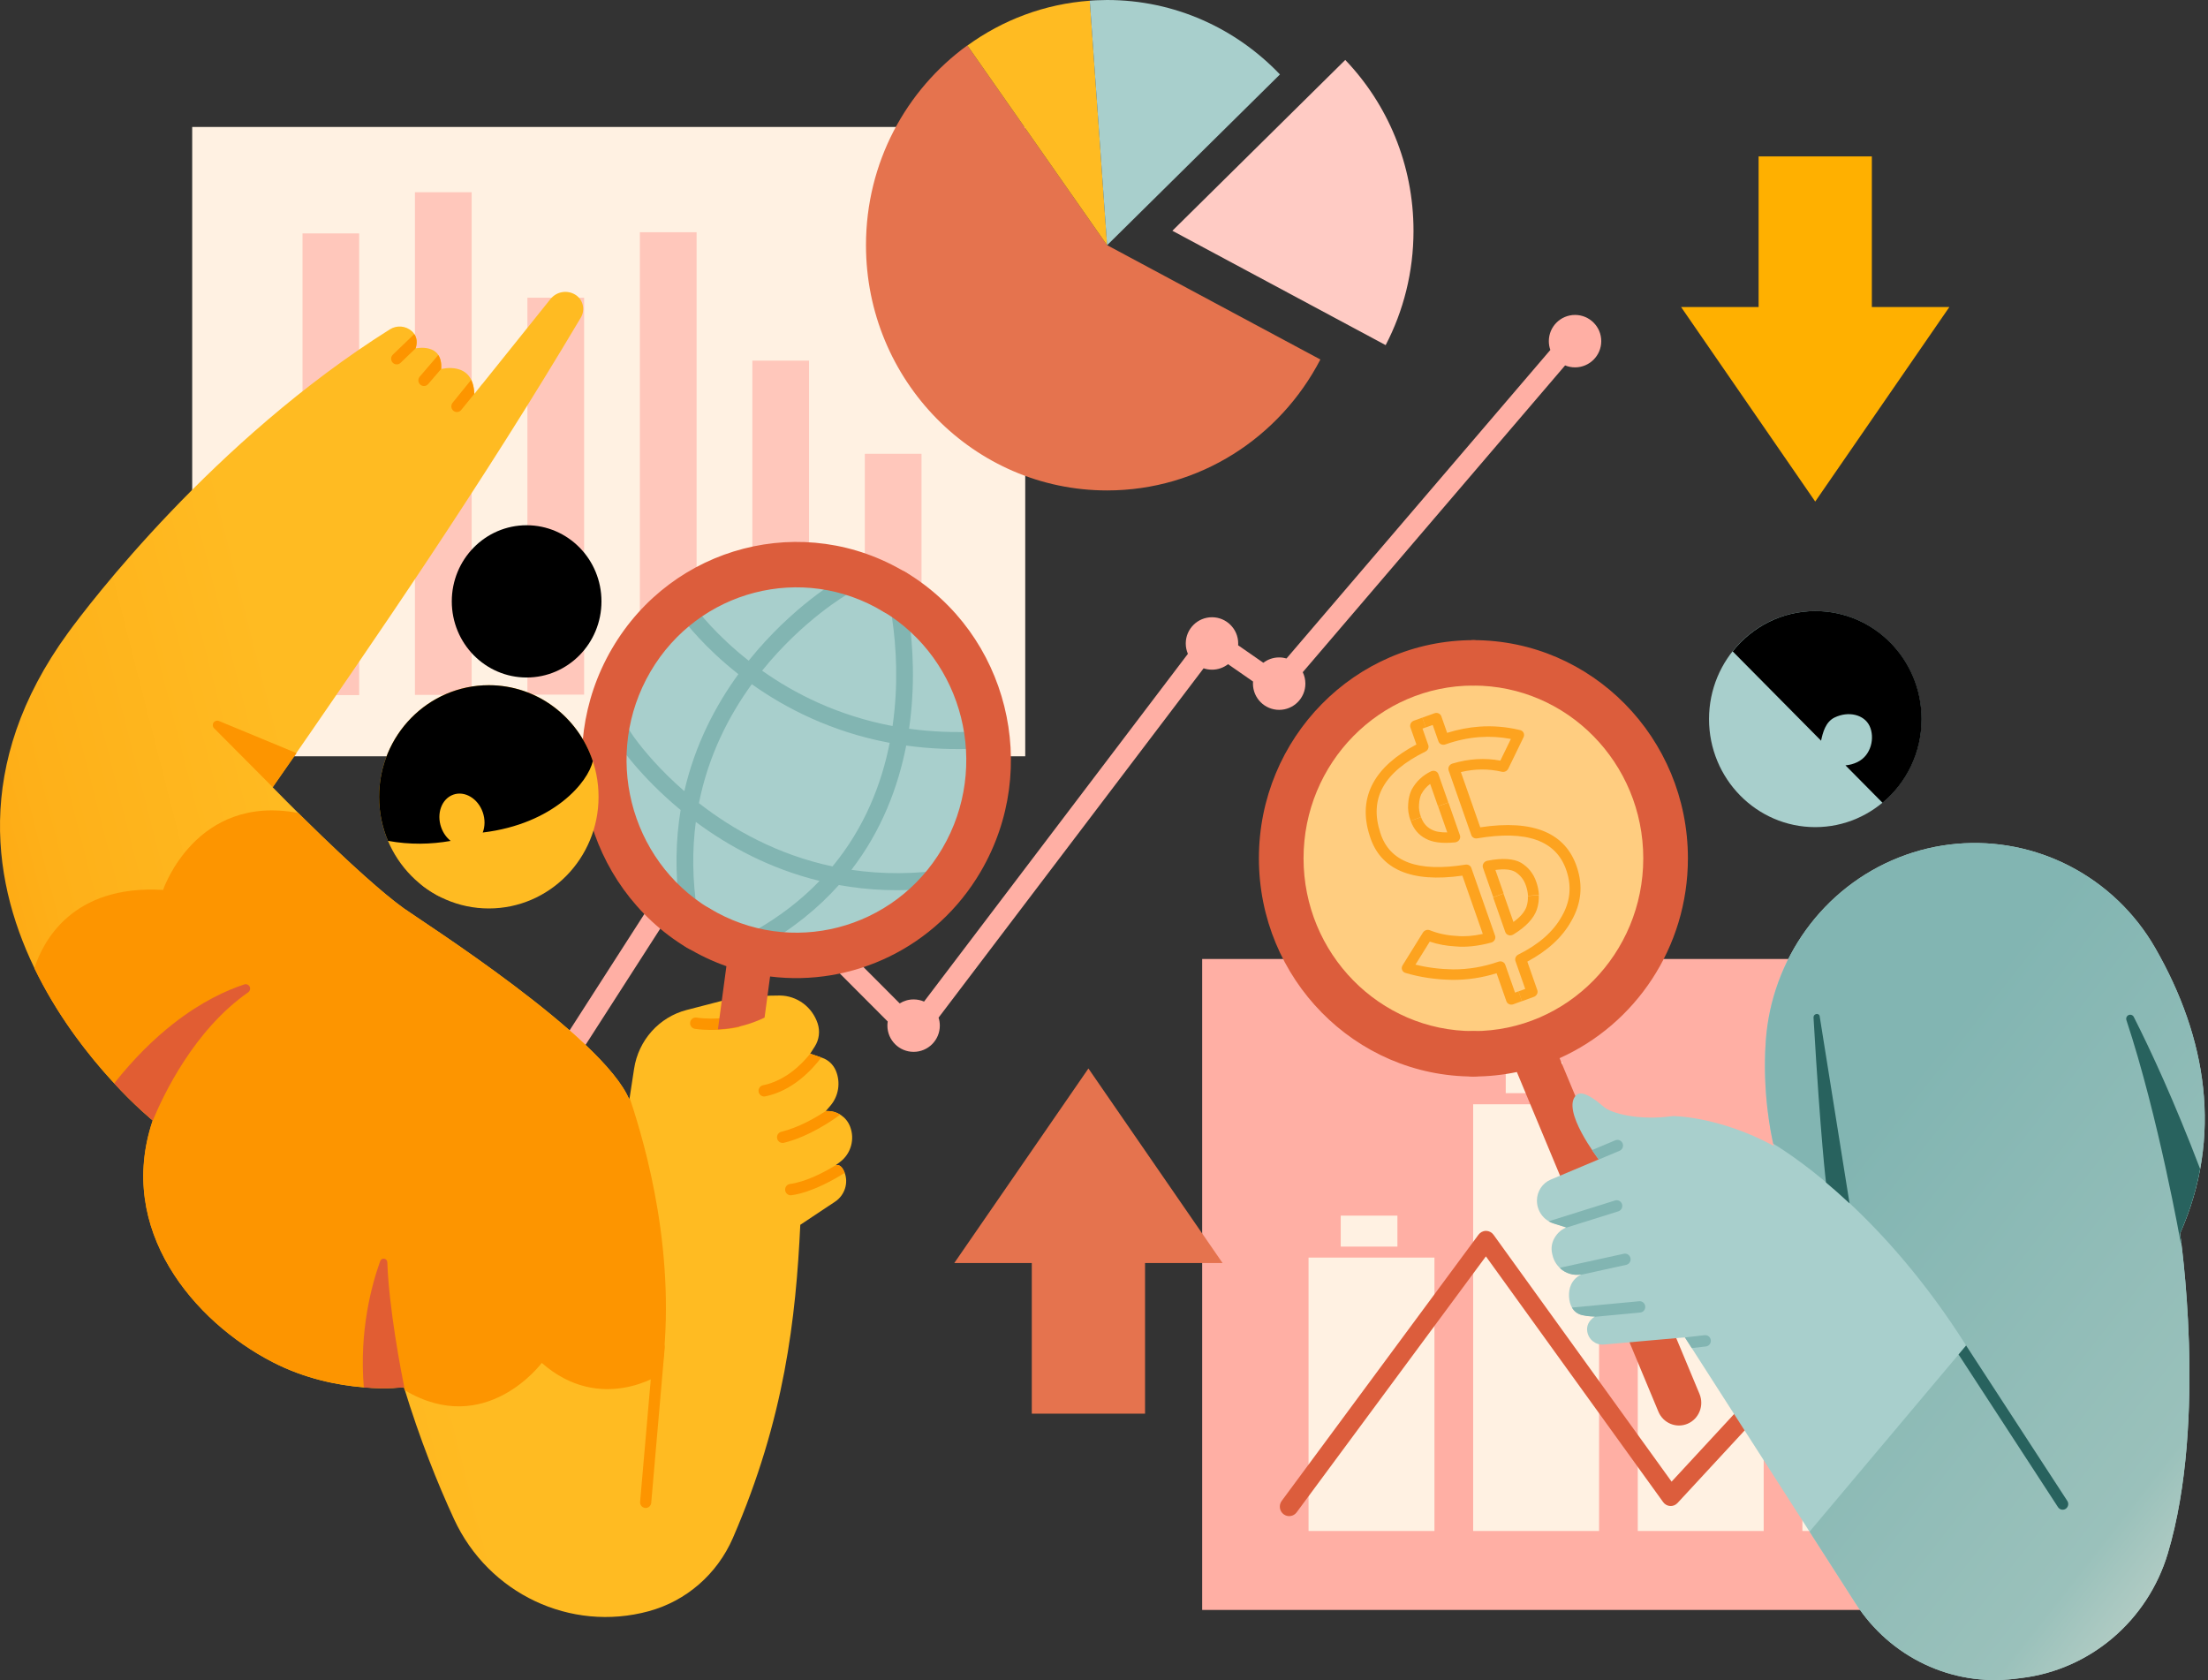 <svg width="531" height="404" viewBox="0 0 531 404" fill="none" xmlns="http://www.w3.org/2000/svg">
<rect x="0" y="0" width="531" height="404" fill="#333333" stroke="none"/>
<path d="M482.461 230.604H289.108V387.138H482.461V230.604Z" fill="#FFAFA4"/>
<path fill-rule="evenodd" clip-rule="evenodd" d="M344.968 302.41H314.693V368.154H344.968V302.41ZM463.731 305.529H433.456V368.154H463.731V305.529ZM424.146 287.988H393.867V368.154H424.146V287.988ZM384.557 265.54H354.278V368.154H384.557V265.54ZM455.213 295.216H441.582V302.663H455.213V295.216ZM336.064 292.322H322.433V299.765H336.064V292.322ZM415.822 278.385H402.191V285.832H415.822V278.385ZM375.744 255.422H362.116V262.868H375.744V255.422Z" fill="#FFF1E2"/>
<path fill-rule="evenodd" clip-rule="evenodd" d="M401.999 356.287L461.493 291.959C462.342 291.041 463.768 290.996 464.673 291.86C465.576 292.727 465.62 294.177 464.771 295.095L403.425 361.426C402.965 361.921 402.314 362.184 401.65 362.143C400.982 362.102 400.365 361.761 399.973 361.211L357.344 302.115L311.834 363.665C311.086 364.675 309.676 364.88 308.683 364.119C307.69 363.361 307.489 361.924 308.237 360.914L355.566 296.9C355.995 296.32 356.666 295.982 357.378 295.986C358.089 295.989 358.757 296.337 359.179 296.921L401.999 356.287Z" fill="#DC5D3C"/>
<path fill-rule="evenodd" clip-rule="evenodd" d="M372.841 84.152C372.605 83.49 372.477 82.777 372.477 82.035C372.477 78.556 375.301 75.731 378.781 75.731C382.259 75.731 385.085 78.556 385.085 82.035C385.085 85.514 382.259 88.339 378.781 88.339C377.935 88.339 377.129 88.172 376.39 87.87L313.298 161.643C313.702 162.474 313.93 163.407 313.93 164.394C313.93 167.873 311.104 170.698 307.626 170.698C304.146 170.698 301.323 167.873 301.323 164.394C301.323 164.221 301.328 164.051 301.343 163.882L295.334 159.712C294.265 160.541 292.925 161.036 291.47 161.036C290.764 161.036 290.086 160.92 289.454 160.707L225.718 244.703C225.912 245.312 226.017 245.959 226.017 246.631C226.017 250.109 223.194 252.935 219.714 252.935C216.233 252.935 213.41 250.109 213.41 246.631C213.41 246.291 213.436 245.959 213.487 245.636L174.2 206.26C173.323 206.723 172.323 206.986 171.262 206.986C170.628 206.986 170.014 206.892 169.436 206.715L101.02 313.224C101.578 314.165 101.899 315.262 101.899 316.436C101.899 319.914 99.074 322.74 95.595 322.74C92.116 322.74 89.291 319.914 89.291 316.436C89.291 312.956 92.116 310.13 95.595 310.13C96.024 310.13 96.443 310.173 96.848 310.255L165.536 203.322C165.165 202.519 164.958 201.624 164.958 200.683C164.958 197.202 167.784 194.377 171.262 194.377C174.742 194.377 177.568 197.202 177.568 200.683C177.568 201.207 177.501 201.718 177.381 202.207L216.371 241.286C217.341 240.678 218.486 240.328 219.714 240.328C220.606 240.328 221.455 240.512 222.225 240.847L285.677 157.224C285.348 156.459 285.163 155.617 285.163 154.732C285.163 151.252 287.989 148.427 291.47 148.427C294.947 148.427 297.773 151.252 297.773 154.732C297.773 154.879 297.768 155.025 297.758 155.169L303.816 159.373C304.875 158.568 306.194 158.089 307.626 158.089C308.24 158.089 308.833 158.177 309.393 158.341L372.841 84.152Z" fill="#FFAFA4"/>
<path d="M246.557 30.531H46.223V181.863H246.557V30.531Z" fill="#FFF1E2"/>
<path fill-rule="evenodd" clip-rule="evenodd" d="M86.377 56.133H72.746V167.15H86.377V56.133ZM113.424 46.223H99.793V167.092H113.424V46.223ZM140.472 71.589H126.841V167.028H140.472V71.589ZM167.519 55.843H153.888V166.958H167.519V55.843ZM194.567 86.716H180.936V166.882H194.567V86.716ZM221.612 109.123H207.981V166.8H221.612V109.123Z" fill="#FFAFA4" fill-opacity="0.64"/>
<path fill-rule="evenodd" clip-rule="evenodd" d="M275.37 339.937H248.136V303.713H229.496L261.753 256.936L294.01 303.713H275.37V339.937Z" fill="#E5734E"/>
<path fill-rule="evenodd" clip-rule="evenodd" d="M422.924 37.61H450.159V73.833H468.799L436.542 120.61L404.284 73.833H422.924V37.61Z" fill="#FFB000"/>
<path d="M355.138 251.992C380.207 251.992 400.529 231.32 400.529 205.82C400.529 180.321 380.207 159.649 355.138 159.649C330.069 159.649 309.747 180.321 309.747 205.82C309.747 231.32 330.069 251.992 355.138 251.992Z" fill="#FFCD80"/>
<path fill-rule="evenodd" clip-rule="evenodd" d="M344.549 174.325L342.879 174.931L342.053 172.573L344.966 171.517C345.656 171.267 346.397 171.593 346.626 172.244L348.023 176.23C350.611 175.414 353.193 174.915 355.765 174.731C359.052 174.495 362.328 174.775 365.589 175.568C365.958 175.656 366.257 175.899 366.414 176.228C366.567 176.559 366.563 176.943 366.397 177.285L362.722 184.846C362.444 185.415 361.791 185.725 361.173 185.581C357.969 184.832 354.687 184.858 351.327 185.657L355.984 198.942C368.858 196.992 376.548 200.349 379.245 208.567C380.729 213.025 380.273 217.329 377.893 221.46C375.752 225.33 372.232 228.599 367.304 231.236L369.705 238.086C369.933 238.736 369.561 239.464 368.871 239.714L366.011 240.751L365.186 238.396L366.802 237.81L364.453 231.109C364.244 230.512 364.538 229.84 365.14 229.542C370.044 227.105 373.54 224.057 375.601 220.335C377.619 216.833 377.995 213.199 376.741 209.43C374.315 202.036 367.08 199.584 355.248 201.601C354.624 201.706 354.03 201.373 353.832 200.809L348.384 185.265C348.27 184.94 348.305 184.579 348.476 184.264C348.648 183.952 348.944 183.714 349.296 183.612C353.232 182.443 357.075 182.207 360.819 182.901L363.352 177.694C360.856 177.219 358.354 177.068 355.841 177.25C353.096 177.445 350.346 178.034 347.581 179.011C346.896 179.253 346.162 178.926 345.935 178.279L344.549 174.325ZM363.963 221.703C365.59 220.528 366.658 219.318 367.105 218.034C367.377 217.212 367.487 216.357 367.436 215.473L370.059 215.229C370.122 216.427 369.968 217.584 369.595 218.718C368.86 220.821 367.001 222.858 363.912 224.731C363.571 224.937 363.158 224.99 362.786 224.872C362.417 224.753 362.129 224.477 362.004 224.122L359.084 215.791L361.574 214.888L363.963 221.703ZM338.654 193.313C338.718 192.089 338.977 190.996 339.417 190.033C339.427 190.01 339.441 189.985 339.452 189.961C340.509 187.974 342.071 186.482 344.131 185.488C344.468 185.326 344.86 185.306 345.2 185.432C345.542 185.561 345.804 185.826 345.921 186.159L348.312 192.981L345.823 193.884L343.937 188.504C343.048 189.162 342.336 189.991 341.797 190.993C341.487 191.684 341.319 192.469 341.273 193.346C341.273 193.368 341.27 193.392 341.267 193.416C341.168 194.343 341.331 195.365 341.722 196.481L339.232 197.384C338.714 195.906 338.531 194.547 338.654 193.313Z" fill="#FDA31F"/>
<path fill-rule="evenodd" clip-rule="evenodd" d="M342.846 201.656C341.155 200.776 339.95 199.363 339.258 197.391L341.748 196.488C342.222 197.84 343.023 198.827 344.184 199.428L344.225 199.45C345.153 199.976 346.428 200.195 348.048 200.164L345.849 193.891L348.338 192.988L351.095 200.853C351.223 201.218 351.164 201.628 350.936 201.964C350.711 202.295 350.338 202.518 349.932 202.561C346.794 202.887 344.439 202.546 342.846 201.656Z" fill="#FDA31F"/>
<path fill-rule="evenodd" clip-rule="evenodd" d="M359.63 209.199L361.606 214.838L359.117 215.741L356.639 208.671C356.518 208.326 356.563 207.941 356.761 207.617C356.963 207.291 357.295 207.06 357.674 206.985C361.338 206.26 364.03 206.479 365.766 207.448L365.805 207.473C367.534 208.526 368.748 210.028 369.435 211.987C369.819 213.083 370.035 214.148 370.091 215.178L367.469 215.423C367.426 214.604 367.25 213.759 366.945 212.89C366.452 211.482 365.591 210.398 364.355 209.637C363.266 209.038 361.689 208.923 359.63 209.199Z" fill="#FDA31F"/>
<path fill-rule="evenodd" clip-rule="evenodd" d="M351.685 210.567C339.266 212.326 331.913 209.009 329.425 201.064C327.866 196.295 328.172 192.014 330.257 188.221C332.166 184.75 335.604 181.666 340.629 179.026L339.192 174.929C338.964 174.278 339.336 173.548 340.022 173.299L342.062 172.56L342.888 174.917L342.095 175.204L343.481 179.158C343.691 179.758 343.395 180.433 342.788 180.73C337.806 183.181 334.376 186.02 332.562 189.321C330.797 192.536 330.611 196.165 331.936 200.224C334.164 207.341 341.071 209.747 352.436 207.919C353.054 207.819 353.644 208.151 353.84 208.71L359.55 225.002C359.667 225.334 359.627 225.703 359.449 226.02C359.268 226.339 358.959 226.573 358.599 226.67C355.385 227.523 352.515 227.82 349.996 227.578C347.813 227.462 345.763 227.078 343.841 226.427L340.405 231.96C343.25 232.671 346.26 233.049 349.426 233.102C353.109 233.128 356.751 232.512 360.356 231.255C361.043 231.017 361.773 231.343 361.999 231.988L364.348 238.689L365.195 238.382L366.02 240.737L363.927 241.496C363.241 241.745 362.5 241.421 362.272 240.771L359.91 234.032C356.4 235.123 352.859 235.652 349.278 235.625C345.262 235.56 341.5 235 337.981 233.951C337.612 233.841 337.318 233.57 337.187 233.217C337.052 232.866 337.096 232.467 337.303 232.134L342.199 224.252C342.544 223.692 343.264 223.451 343.867 223.695C345.839 224.487 347.981 224.94 350.285 225.061L350.346 225.064C352.214 225.247 354.297 225.082 356.597 224.58L351.685 210.567Z" fill="#FDA31F"/>
<path fill-rule="evenodd" clip-rule="evenodd" d="M364.789 257.789C361.417 258.495 357.921 258.867 354.345 258.867C351.379 258.867 348.977 256.421 348.977 253.407C348.977 250.394 351.379 247.947 354.345 247.947C376.887 247.947 395.188 229.331 395.188 206.402C395.188 183.472 376.887 164.856 354.345 164.856C351.379 164.856 348.977 162.409 348.977 159.396C348.977 156.382 351.379 153.935 354.345 153.935C382.812 153.935 405.924 177.445 405.924 206.402C405.924 227.864 393.225 246.333 375.062 254.455L408.712 335.198C409.87 337.972 408.595 341.18 405.867 342.354C403.139 343.531 399.986 342.234 398.828 339.46L364.789 257.789Z" fill="#DC5D3C"/>
<path fill-rule="evenodd" clip-rule="evenodd" d="M354.333 247.945C331.791 247.945 313.489 229.33 313.489 206.4C313.489 183.471 331.791 164.855 354.333 164.855C357.295 164.855 359.701 162.409 359.701 159.395C359.701 156.382 357.295 153.935 354.333 153.935C325.866 153.935 302.753 177.444 302.753 206.4C302.753 235.356 325.866 258.866 354.333 258.866C357.295 258.866 359.701 256.419 359.701 253.406C359.701 250.392 357.295 247.945 354.333 247.945Z" fill="#DC5D3C"/>
<path fill-rule="evenodd" clip-rule="evenodd" d="M426.573 275.542C426.573 275.542 423.684 264.505 424.64 250.435C425.989 230.645 438.439 213.425 456.61 206.218C474.777 199.012 495.404 203.113 509.565 216.749C512.836 219.913 515.819 223.629 518.328 228.001C530.661 249.5 534.66 273.201 524.273 296.618C524.273 296.618 530.967 341.334 521.324 373.566C516.46 389.756 502.657 401.495 486.134 403.502C485.577 403.577 485.017 403.642 484.45 403.71C469.359 405.542 454.557 398.509 446.25 385.565C430.075 360.359 405.198 321.592 405.198 321.592C405.198 321.592 391.121 322.837 385.682 323.319C383.736 323.496 381.995 322.1 381.71 320.135C381.552 318.957 381.915 317.66 383.569 316.562C383.569 316.562 381.821 316.548 380.452 316.21C378.291 315.681 377.426 313.801 377.332 311.787C377.244 309.893 377.795 307.706 380.328 306.423C377.137 307.034 374.044 304.962 373.339 301.741C373.309 301.611 373.282 301.488 373.259 301.372C373 300.202 373.165 298.976 373.718 297.918C374.242 296.912 375.144 295.809 376.688 295.144C376.688 295.144 375.185 294.67 373.561 294.158C371.216 293.417 369.615 291.213 369.615 288.715V288.711C369.615 286.496 370.93 284.497 372.947 283.65C377.325 281.804 384.478 278.794 384.478 278.794C384.478 278.794 375.265 266.843 379.096 263.332C379.777 262.707 381.297 262.345 385.766 266.215C387.454 267.676 394.006 269.542 402.296 268.386C402.296 268.386 413.143 268.317 426.573 275.542ZM436.544 146.942C450.638 146.942 462.082 158.582 462.082 172.92C462.082 187.257 450.638 198.898 436.544 198.898C422.446 198.898 411.002 187.257 411.002 172.92C411.002 158.582 422.446 146.942 436.544 146.942Z" fill="#A8CFCC"/>
<path fill-rule="evenodd" clip-rule="evenodd" d="M404.352 321.707L409.948 321.066C410.683 320.98 411.347 321.52 411.431 322.27C411.515 323.018 410.985 323.693 410.247 323.779L406.845 324.168L405.218 321.629L404.352 321.707ZM378.035 314.425L394.203 312.906C394.941 312.834 395.595 313.387 395.663 314.138C395.733 314.889 395.19 315.554 394.451 315.623L383.511 316.65C383.534 316.633 383.561 316.616 383.588 316.599C383.588 316.599 381.84 316.585 380.471 316.247C379.314 315.964 378.529 315.295 378.035 314.425ZM375.137 304.931C375.258 304.859 375.395 304.805 375.539 304.77L390.516 301.487C391.237 301.327 391.952 301.798 392.11 302.535C392.264 303.269 391.804 303.996 391.08 304.156L380.179 306.548C380.233 306.518 380.29 306.487 380.347 306.46C378.401 306.832 376.492 306.207 375.137 304.931ZM372.429 293.683L388.406 288.676C389.114 288.455 389.865 288.857 390.083 289.577C390.301 290.297 389.902 291.062 389.194 291.284L376.576 295.239C376.62 295.218 376.663 295.198 376.707 295.181C376.707 295.181 375.204 294.707 373.58 294.195C373.174 294.065 372.788 293.894 372.429 293.683ZM382.877 276.555L388.466 274.204C389.151 273.913 389.936 274.244 390.221 274.941C390.503 275.64 390.177 276.439 389.493 276.725L384.494 278.828C384.45 278.77 383.773 277.886 382.877 276.555Z" fill="#82B5B2"/>
<path fill-rule="evenodd" clip-rule="evenodd" d="M426.454 275.029C425.908 272.702 423.811 262.727 424.646 250.438C425.995 230.648 438.445 213.428 456.616 206.221C474.783 199.015 495.409 203.116 509.571 216.752C512.842 219.915 515.824 223.632 518.334 228.003C530.667 249.503 534.666 273.204 524.279 296.621C524.279 296.621 530.972 341.337 521.33 373.569C516.465 389.758 502.663 401.498 486.14 403.504C485.583 403.58 485.022 403.644 484.455 403.713C469.365 405.545 454.562 398.512 446.256 385.568L435.181 368.31L472.834 323.55C453.15 292.383 431.712 278.2 426.454 275.029Z" fill="url(#paint0_linear)"/>
<path fill-rule="evenodd" clip-rule="evenodd" d="M472.66 323.35C472.728 323.415 472.791 323.494 472.845 323.576L497.165 360.917C497.575 361.548 497.407 362.394 496.789 362.811C496.172 363.227 495.34 363.053 494.931 362.425L471.013 325.705L472.805 323.576L472.66 323.35ZM524.485 298.374L524.545 298.858L524.471 299.015C524.471 299.015 519.1 268.598 511.394 245.345C511.209 244.864 511.424 244.321 511.88 244.103C512.336 243.881 512.883 244.058 513.135 244.505C517.238 252.61 522.864 264.742 529.101 281.068C529.011 281.553 528.917 282.037 528.816 282.518L528.813 282.536L528.766 282.761L528.762 282.781L528.712 283.01L528.709 283.024C528.608 283.505 528.497 283.986 528.383 284.464L528.38 284.481L528.326 284.699L528.32 284.733L528.269 284.945L528.256 284.986L528.206 285.194L528.195 285.231L528.142 285.446L528.138 285.46C528.058 285.774 527.974 286.088 527.89 286.405L527.883 286.426L527.83 286.627L527.813 286.685L527.763 286.87L527.743 286.941L527.692 287.122L527.672 287.197L527.622 287.375L527.602 287.45L527.548 287.631L527.531 287.692L527.474 287.883C527.451 287.965 527.427 288.047 527.4 288.129L527.337 288.34L527.327 288.375L527.276 288.545L527.249 288.634L527.199 288.791L527.169 288.893L527.122 289.043L527.088 289.153L527.041 289.299L527.004 289.412L526.957 289.559L526.921 289.671L526.874 289.815L526.837 289.931L526.79 290.074L526.743 290.21L526.709 290.32L526.666 290.443L526.622 290.576L526.578 290.705L526.531 290.838L526.488 290.965L526.441 291.098L526.397 291.224L526.35 291.361L526.307 291.483L526.256 291.623L526.213 291.743L526.162 291.89L526.122 292.002L526.058 292.173L526.025 292.261L525.931 292.517L525.897 292.603L525.834 292.777L525.793 292.883L525.736 293.036L525.693 293.149L525.636 293.299L525.592 293.412L525.535 293.562L525.491 293.674L525.431 293.828L525.387 293.934L525.32 294.101L525.283 294.193L525.196 294.408L525.179 294.452L525.072 294.712L525.042 294.79L524.965 294.971L524.924 295.073L524.857 295.234L524.814 295.34L524.747 295.493L524.703 295.602L524.636 295.759L524.589 295.865L524.522 296.026L524.478 296.125L524.401 296.302L524.364 296.384L524.25 296.647L524.27 296.783L524.273 296.828L524.294 296.954L524.3 297.015L524.327 297.196L524.337 297.264L524.367 297.507L524.378 297.578L524.421 297.885L524.428 297.947L524.478 298.336L524.485 298.374ZM439.137 284.348C439.137 284.348 437.859 274.297 436.138 244.761C436.098 244.103 436.544 243.898 436.789 243.843C437.225 243.744 437.557 244.031 437.597 244.283L444.794 289.364C442.804 287.504 440.912 285.836 439.137 284.348Z" fill="#28625E"/>
<path fill-rule="evenodd" clip-rule="evenodd" d="M416.691 156.638C421.375 150.726 428.548 146.942 436.586 146.942C450.681 146.942 462.124 158.582 462.124 172.92C462.124 181.032 458.461 188.281 452.727 193.045L443.813 184.039C444.762 183.97 445.742 183.714 446.691 183.255C450.05 181.629 450.912 177.352 449.62 174.592C448.325 171.832 444.551 170.911 441.196 172.537C439.019 173.592 438.358 176.177 437.948 178.113L416.691 156.638Z" fill="black"/>
<path d="M191.651 228.453C216.72 228.453 237.042 207.782 237.042 182.282C237.042 156.782 216.72 136.111 191.651 136.111C166.582 136.111 146.26 156.782 146.26 182.282C146.26 207.782 166.582 228.453 191.651 228.453Z" fill="#A8CFCC"/>
<path fill-rule="evenodd" clip-rule="evenodd" d="M147.374 171.937C147.703 171.788 148.104 171.701 148.589 171.788C149.544 171.959 150.223 172.792 150.251 173.741C150.569 174.314 151.426 175.813 152.449 177.225C154.863 180.562 158.937 185.355 164.576 190.246C167.16 179.003 172.105 169.629 177.574 162.113C169.498 155.775 165.056 149.937 164.154 148.822C163.446 147.949 163.57 146.658 164.425 145.939C165.284 145.22 166.552 145.345 167.26 146.217C168.123 147.28 172.353 152.837 180.05 158.87C190.537 145.788 201.897 139.275 201.897 139.275C202.863 138.72 204.091 139.068 204.638 140.053C205.185 141.037 204.843 142.287 203.873 142.842C203.873 142.842 193.188 148.97 183.28 161.277C190.953 166.704 201.387 172.088 214.653 174.589C216.079 164.745 215.559 155.599 214.556 148.82C214.391 147.702 215.149 146.659 216.247 146.49C217.347 146.322 218.374 147.093 218.538 148.21C219.591 155.33 220.118 164.912 218.622 175.236C223.785 175.95 229.348 176.222 235.31 175.903C235.803 175.877 236.259 176.032 236.625 176.311C236.752 177.305 236.846 178.307 236.913 179.318C236.568 179.708 236.078 179.963 235.521 179.993C229.24 180.329 223.379 180.039 217.934 179.28C215.985 189.268 212.026 199.724 204.759 209.164C212.066 210.243 220.058 210.308 228.707 208.909C227.58 210.533 226.348 212.082 225.03 213.543C216.632 214.478 208.859 214.106 201.729 212.819C196.855 218.286 190.739 223.32 183.103 227.603C183.076 227.62 183.046 227.634 183.015 227.647C182.19 227.487 181.375 227.303 180.566 227.098C180.492 227.006 180.425 226.907 180.368 226.797C179.831 225.808 180.187 224.562 181.16 224.016C187.531 220.44 192.782 216.31 197.09 211.833C185.139 208.912 175.178 203.474 167.338 197.645C166.459 204.276 166.462 211.512 167.697 219.355C167.804 220.044 167.559 220.709 167.096 221.16C165.855 220.348 164.657 219.477 163.503 218.549C162.295 209.919 162.496 201.994 163.684 194.782C154.168 186.927 148.451 178.989 146.844 175.998C146.787 175.893 146.735 175.791 146.686 175.693C146.866 174.423 147.096 173.17 147.374 171.937ZM180.798 164.523C175.312 172.075 170.38 181.607 168.082 193.13C176.222 199.477 186.994 205.544 200.206 208.345C207.883 199.069 211.986 188.615 213.962 178.632C199.911 175.997 188.88 170.272 180.798 164.523ZM148.571 175.824C148.477 175.84 148.382 175.849 148.285 175.852C148.189 175.854 148.091 175.849 147.992 175.836C148.202 175.864 148.395 175.857 148.571 175.824Z" fill="#82B5B2"/>
<path fill-rule="evenodd" clip-rule="evenodd" d="M36.748 269.428C36.748 269.428 -29.959 215.741 16.377 152.151C21.309 145.384 51.236 105.937 93.762 79.199C95.422 78.152 97.56 78.326 99.036 79.628C99.977 80.48 100.589 81.779 99.982 83.774C99.982 83.774 106.564 82.315 106.11 88.747C106.11 88.747 113.817 86.644 114.085 94.72C114.085 94.72 126.826 78.839 132.377 71.92C133.832 70.106 136.375 69.655 138.347 70.86C138.348 70.861 138.348 70.861 138.348 70.861C139.243 71.408 139.887 72.294 140.139 73.325C140.391 74.355 140.23 75.446 139.691 76.355C116.006 116.255 90.829 152.862 65.576 189.303C65.576 189.303 86.407 210.738 97.141 218.454C101.5 221.583 145.057 249.266 151.355 264.425C151.355 264.425 151.887 260.951 152.492 256.996C153.54 250.136 158.511 244.581 165.12 242.868C169.602 241.707 173.762 240.629 173.762 240.629C173.762 240.629 181.197 239.339 187.528 239.39C191.675 239.421 195.338 242.134 196.647 246.133C197.247 247.98 196.996 250.003 195.956 251.635C195.369 252.559 194.848 253.372 194.848 253.372C194.848 253.372 196.341 253.887 197.727 254.365C199.203 254.873 200.394 255.996 201.008 257.453C202.203 260.292 201.689 263.579 199.686 265.903C199.062 266.63 198.599 267.165 198.599 267.165H199.052C201.414 267.165 203.538 268.626 204.42 270.858C205.631 273.922 204.652 277.431 202.042 279.393C201.394 279.877 200.945 280.219 200.945 280.219C201.763 279.936 202.528 280.509 203.065 281.823C204.128 284.42 203.152 287.419 200.837 288.958C197.227 291.358 192.463 294.524 192.463 294.524C191.393 316.921 188.732 341.079 176.235 369.872C172.464 378.53 165.046 384.983 156.055 387.43C156.048 387.437 156.041 387.437 156.035 387.44C137.213 392.559 117.489 383.239 109.196 365.309C105.215 356.692 100.963 346.072 97.141 333.565C97.141 333.565 81.319 335.667 65.576 327.559C46.664 317.819 27.866 295.739 36.748 269.428Z" fill="url(#paint1_linear)"/>
<path fill-rule="evenodd" clip-rule="evenodd" d="M8.272 232.823C10.259 226.619 17.194 212.685 39.216 213.996C39.216 213.996 47.027 190.83 71.723 195.491C78.728 202.439 90.084 213.371 97.112 218.422C101.47 221.551 145.027 249.235 151.326 264.394L151.398 263.919C155.463 276.055 162.846 302.1 159.135 330.285C159.135 330.285 144.512 340.232 130.289 327.735C130.289 327.735 116.825 345.904 97.353 334.318C97.272 334.056 97.192 333.796 97.112 333.533C97.112 333.533 81.289 335.636 65.546 327.527C46.634 317.788 27.836 295.708 36.719 269.396C36.719 269.396 19.109 255.224 8.272 232.823ZM100.851 212.382L106.582 216.009C104.515 215.05 102.59 213.829 100.851 212.382Z" fill="#FD9500"/>
<path fill-rule="evenodd" clip-rule="evenodd" d="M157.191 323.784L153.94 361.131C153.875 361.882 154.421 362.548 155.159 362.612C155.897 362.681 156.547 362.124 156.614 361.374L159.862 324.026C159.929 323.275 159.382 322.61 158.644 322.545C157.906 322.477 157.255 323.033 157.191 323.784Z" fill="#FD9500"/>
<path fill-rule="evenodd" clip-rule="evenodd" d="M87.497 333.648C86.354 319.984 89.408 308.872 91.45 303.207C91.614 302.812 92.028 302.593 92.44 302.678C92.852 302.764 93.147 303.132 93.147 303.559C93.542 314.667 96.417 329.631 97.344 334.215C97.28 334.006 97.216 333.802 97.153 333.593C97.153 333.593 93.296 334.105 87.497 333.648ZM27.461 260.509C32.318 254.38 37.118 249.742 41.588 246.23C48.471 240.821 54.567 238.084 58.865 236.685C59.363 236.573 59.869 236.839 60.068 237.313C60.268 237.791 60.103 238.344 59.678 238.63C46.673 247.681 39.257 263.355 36.748 269.446C36.502 269.245 32.618 266.075 27.461 260.509Z" fill="#E15D33"/>
<path fill-rule="evenodd" clip-rule="evenodd" d="M200.959 280.205C201.77 279.946 202.522 280.522 203.052 281.819C203.082 281.891 203.109 281.962 203.136 282.034C200.657 283.611 195.265 286.723 190.34 287.416C189.605 287.518 188.928 286.996 188.827 286.252C188.723 285.505 189.236 284.815 189.971 284.713C194.051 284.14 198.466 281.741 200.959 280.205ZM198.59 267.162H199.039C200.133 267.162 201.177 267.476 202.069 268.035C200.59 269.134 194.695 273.311 188.518 274.806C187.797 274.98 187.076 274.526 186.901 273.793C186.73 273.062 187.176 272.325 187.898 272.151C192.115 271.127 196.188 268.752 198.59 267.162ZM194.852 253.375L197.523 254.296C195.064 257.528 190.451 262.333 184.026 263.643C183.301 263.794 182.593 263.312 182.446 262.575C182.301 261.835 182.771 261.115 183.499 260.968C188.723 259.9 192.581 256.201 194.852 253.375Z" fill="#FD9500"/>
<path fill-rule="evenodd" clip-rule="evenodd" d="M176.901 244.366C176.901 244.366 172.321 245.394 167.493 244.694C166.759 244.588 166.081 245.11 165.974 245.854C165.87 246.602 166.383 247.291 167.114 247.397C172.432 248.168 177.478 247.035 177.478 247.035C178.199 246.871 178.659 246.141 178.498 245.407C178.34 244.67 177.622 244.206 176.901 244.366Z" fill="#FD9500"/>
<path fill-rule="evenodd" clip-rule="evenodd" d="M113.31 91.349C113.731 92.204 114.005 93.305 114.052 94.716L116.077 92.192C116.038 92.264 115.991 92.334 115.937 92.401L110.916 98.586C110.444 99.167 109.598 99.249 109.027 98.769C108.456 98.289 108.375 97.428 108.847 96.847L113.31 91.349ZM105.398 85.379C105.897 86.141 106.184 87.219 106.078 88.738L102.965 92.363C102.477 92.931 101.629 92.989 101.071 92.494C100.513 91.998 100.456 91.135 100.943 90.568L105.398 85.379ZM99.624 80.337C100.171 81.156 100.407 82.265 99.949 83.771H99.95C98.27 85.382 96.332 87.251 96.332 87.251C95.794 87.77 94.944 87.747 94.434 87.2C93.925 86.654 93.947 85.789 94.485 85.27C94.485 85.27 97.916 81.961 99.624 80.337Z" fill="#FD9500"/>
<path fill-rule="evenodd" clip-rule="evenodd" d="M65.584 189.286C65.584 189.286 56.727 180.39 51.482 175.121C51.121 174.759 51.067 174.194 51.351 173.77C51.635 173.346 52.179 173.181 52.651 173.376C59.573 176.242 71.318 181.103 71.318 181.103L65.584 189.286Z" fill="#FD9500"/>
<path fill-rule="evenodd" clip-rule="evenodd" d="M172.656 247.53L174.692 232.337C171.438 231.19 168.25 229.695 165.174 227.832C162.627 226.293 161.789 222.938 163.302 220.348C164.818 217.758 168.116 216.908 170.659 218.447C190.034 230.17 215.12 223.682 226.644 203.976C238.165 184.268 231.791 158.753 212.415 147.032C209.869 145.491 209.03 142.138 210.547 139.548C212.06 136.958 215.358 136.105 217.904 137.646C242.372 152.447 250.421 184.67 235.87 209.557C225.084 228.006 204.89 237.278 185.196 234.814L183.871 244.697C181.442 245.868 177.416 247.383 172.656 247.53Z" fill="#DC5D3C"/>
<path fill-rule="evenodd" clip-rule="evenodd" d="M170.64 218.486C151.265 206.766 144.89 181.25 156.413 161.542C167.935 141.835 193.02 135.351 212.395 147.071C214.941 148.612 218.238 147.759 219.752 145.169C221.267 142.579 220.429 139.226 217.882 137.685C193.415 122.884 161.737 131.073 147.185 155.96C132.634 180.848 140.685 213.071 165.152 227.872C167.699 229.412 170.996 228.56 172.51 225.97C174.024 223.38 173.186 220.027 170.64 218.486Z" fill="#DC5D3C"/>
<path d="M117.557 218.453C132.132 218.453 143.947 206.435 143.947 191.609C143.947 176.784 132.132 164.766 117.557 164.766C102.983 164.766 91.167 176.784 91.167 191.609C91.167 206.435 102.983 218.453 117.557 218.453Z" fill="#FFBB22"/>
<path fill-rule="evenodd" clip-rule="evenodd" d="M108.381 202.212C103.621 203.047 98.555 203.166 93.3 202.192C91.928 198.944 91.167 195.367 91.167 191.609C91.167 176.794 102.992 164.766 117.557 164.766C129.167 164.766 139.036 172.408 142.562 183.011C141.457 188.059 133.153 198.14 116.095 200.195C116.646 198.759 116.691 197.015 116.098 195.319C114.932 191.989 111.745 190.098 108.985 191.097C106.225 192.097 104.93 195.612 106.095 198.941C106.573 200.307 107.392 201.431 108.381 202.212Z" fill="black"/>
<path d="M126.648 162.918C136.588 162.918 144.646 154.721 144.646 144.611C144.646 134.5 136.588 126.304 126.648 126.304C116.708 126.304 108.65 134.5 108.65 144.611C108.65 154.721 116.708 162.918 126.648 162.918Z" fill="black"/>
<path fill-rule="evenodd" clip-rule="evenodd" d="M317.535 86.447C307.823 105.167 288.488 117.933 266.244 117.933C234.245 117.933 208.26 91.504 208.26 58.951C208.26 39.142 217.882 21.6 232.637 10.916L266.244 58.951L317.535 86.447Z" fill="#E5734E"/>
<path fill-rule="evenodd" clip-rule="evenodd" d="M266.258 58.983L232.651 10.949C241.065 4.83 251.16 0.956 262.091 0.171L266.258 58.983Z" fill="#FFBB22"/>
<path fill-rule="evenodd" clip-rule="evenodd" d="M263.583 0.068L266.24 0C282.542 0 297.284 6.858 307.815 17.901L266.24 58.981L262.074 0.169L262.859 0.107L263.583 0.068Z" fill="#A8CFCC"/>
<path fill-rule="evenodd" clip-rule="evenodd" d="M323.52 14.413C333.678 25.026 339.932 39.523 339.932 55.493C339.932 65.422 337.513 74.781 333.236 82.99L281.945 55.493L323.52 14.413Z" fill="#FFCBC4"/>
<defs>
<linearGradient id="paint0_linear" x1="424.452" y1="303.361" x2="569.475" y2="417.3" gradientUnits="userSpaceOnUse">
<stop stop-color="#82B5B2"/>
<stop offset="0.57" stop-color="#9AC1BB"/>
<stop offset="0.8" stop-color="#CED9CF"/>
<stop offset="1" stop-color="#FFF1E2"/>
</linearGradient>
<linearGradient id="paint1_linear" x1="106.475" y1="321.655" x2="-23.869" y2="354.931" gradientUnits="userSpaceOnUse">
<stop stop-color="#FFBB22"/>
<stop offset="0.47" stop-color="#FEB019"/>
<stop offset="1" stop-color="#FD9500"/>
</linearGradient>
</defs>
</svg>
